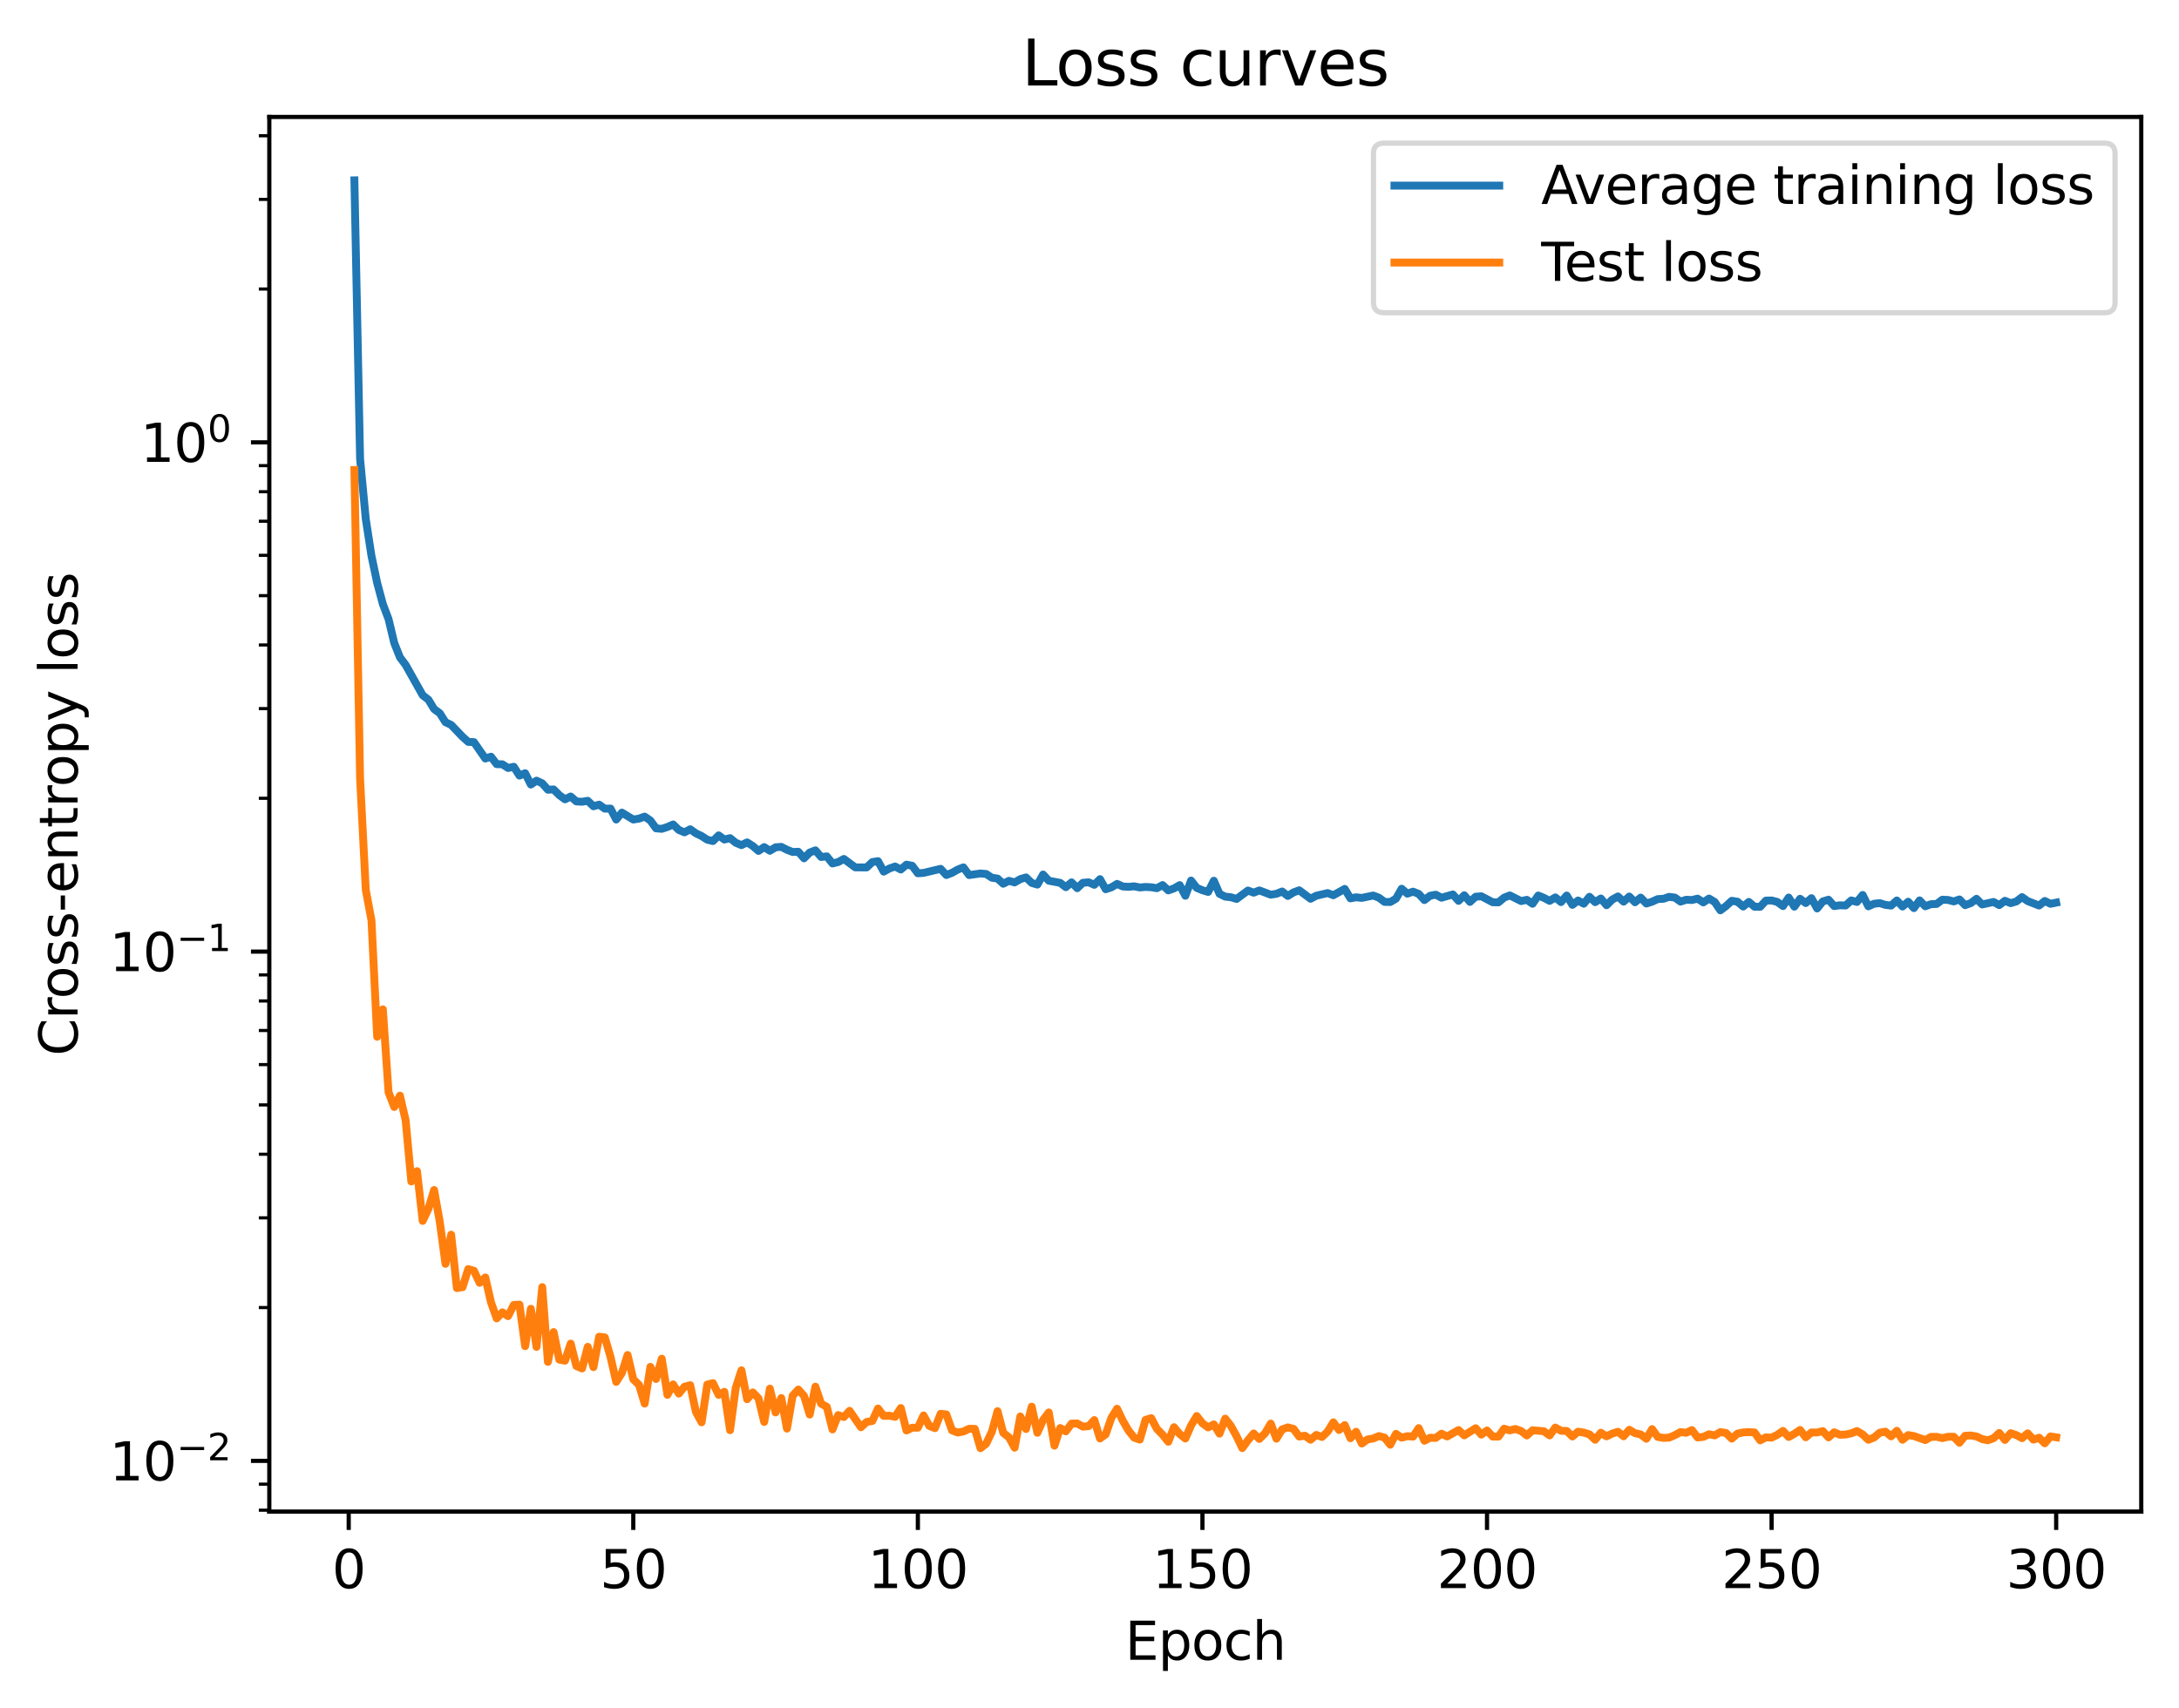 <?xml version="1.0" encoding="utf-8" standalone="no"?>
<!DOCTYPE svg PUBLIC "-//W3C//DTD SVG 1.1//EN"
  "http://www.w3.org/Graphics/SVG/1.1/DTD/svg11.dtd">
<svg xmlns:xlink="http://www.w3.org/1999/xlink" width="415.698pt" height="325.986pt" viewBox="0 0 415.698 325.986" xmlns="http://www.w3.org/2000/svg" version="1.1">
 <defs>
  <style type="text/css">*{stroke-linejoin: round; stroke-linecap: butt}</style>
 </defs>
 <g id="figure_1">
  <g id="patch_1">
   <path d="M 0 325.986 
L 415.698 325.986 
L 415.698 0 
L 0 0 
z
" style="fill: #ffffff"/>
  </g>
  <g id="axes_1">
   <g id="patch_2">
    <path d="M 51.378 288.43 
L 408.498 288.43 
L 408.498 22.318 
L 51.378 22.318 
z
" style="fill: #ffffff"/>
   </g>
   <g id="matplotlib.axis_1">
    <g id="xtick_1">
     <g id="line2d_1">
      <defs>
       <path id="mfba07fce8a" d="M 0 0 
L 0 3.5 
" style="stroke: #000000; stroke-width: 0.8"/>
      </defs>
      <g>
       <use xlink:href="#mfba07fce8a" x="66.525" y="288.43" style="stroke: #000000; stroke-width: 0.8"/>
      </g>
     </g>
     <g id="text_1">
      <!-- 0 -->
      <g transform="translate(63.344 303.029) scale(0.1 -0.1)">
       <defs>
        <path id="DejaVuSans-30" d="M 2034 4250 
Q 1547 4250 1301 3770 
Q 1056 3291 1056 2328 
Q 1056 1369 1301 889 
Q 1547 409 2034 409 
Q 2525 409 2770 889 
Q 3016 1369 3016 2328 
Q 3016 3291 2770 3770 
Q 2525 4250 2034 4250 
z
M 2034 4750 
Q 2819 4750 3233 4129 
Q 3647 3509 3647 2328 
Q 3647 1150 3233 529 
Q 2819 -91 2034 -91 
Q 1250 -91 836 529 
Q 422 1150 422 2328 
Q 422 3509 836 4129 
Q 1250 4750 2034 4750 
z
" transform="scale(0.016)"/>
       </defs>
       <use xlink:href="#DejaVuSans-30"/>
      </g>
     </g>
    </g>
    <g id="xtick_2">
     <g id="line2d_2">
      <g>
       <use xlink:href="#mfba07fce8a" x="120.815" y="288.43" style="stroke: #000000; stroke-width: 0.8"/>
      </g>
     </g>
     <g id="text_2">
      <!-- 50 -->
      <g transform="translate(114.453 303.029) scale(0.1 -0.1)">
       <defs>
        <path id="DejaVuSans-35" d="M 691 4666 
L 3169 4666 
L 3169 4134 
L 1269 4134 
L 1269 2991 
Q 1406 3038 1543 3061 
Q 1681 3084 1819 3084 
Q 2600 3084 3056 2656 
Q 3513 2228 3513 1497 
Q 3513 744 3044 326 
Q 2575 -91 1722 -91 
Q 1428 -91 1123 -41 
Q 819 9 494 109 
L 494 744 
Q 775 591 1075 516 
Q 1375 441 1709 441 
Q 2250 441 2565 725 
Q 2881 1009 2881 1497 
Q 2881 1984 2565 2268 
Q 2250 2553 1709 2553 
Q 1456 2553 1204 2497 
Q 953 2441 691 2322 
L 691 4666 
z
" transform="scale(0.016)"/>
       </defs>
       <use xlink:href="#DejaVuSans-35"/>
       <use xlink:href="#DejaVuSans-30" x="63.623"/>
      </g>
     </g>
    </g>
    <g id="xtick_3">
     <g id="line2d_3">
      <g>
       <use xlink:href="#mfba07fce8a" x="175.105" y="288.43" style="stroke: #000000; stroke-width: 0.8"/>
      </g>
     </g>
     <g id="text_3">
      <!-- 100 -->
      <g transform="translate(165.561 303.029) scale(0.1 -0.1)">
       <defs>
        <path id="DejaVuSans-31" d="M 794 531 
L 1825 531 
L 1825 4091 
L 703 3866 
L 703 4441 
L 1819 4666 
L 2450 4666 
L 2450 531 
L 3481 531 
L 3481 0 
L 794 0 
L 794 531 
z
" transform="scale(0.016)"/>
       </defs>
       <use xlink:href="#DejaVuSans-31"/>
       <use xlink:href="#DejaVuSans-30" x="63.623"/>
       <use xlink:href="#DejaVuSans-30" x="127.246"/>
      </g>
     </g>
    </g>
    <g id="xtick_4">
     <g id="line2d_4">
      <g>
       <use xlink:href="#mfba07fce8a" x="229.395" y="288.43" style="stroke: #000000; stroke-width: 0.8"/>
      </g>
     </g>
     <g id="text_4">
      <!-- 150 -->
      <g transform="translate(219.851 303.029) scale(0.1 -0.1)">
       <use xlink:href="#DejaVuSans-31"/>
       <use xlink:href="#DejaVuSans-35" x="63.623"/>
       <use xlink:href="#DejaVuSans-30" x="127.246"/>
      </g>
     </g>
    </g>
    <g id="xtick_5">
     <g id="line2d_5">
      <g>
       <use xlink:href="#mfba07fce8a" x="283.685" y="288.43" style="stroke: #000000; stroke-width: 0.8"/>
      </g>
     </g>
     <g id="text_5">
      <!-- 200 -->
      <g transform="translate(274.142 303.029) scale(0.1 -0.1)">
       <defs>
        <path id="DejaVuSans-32" d="M 1228 531 
L 3431 531 
L 3431 0 
L 469 0 
L 469 531 
Q 828 903 1448 1529 
Q 2069 2156 2228 2338 
Q 2531 2678 2651 2914 
Q 2772 3150 2772 3378 
Q 2772 3750 2511 3984 
Q 2250 4219 1831 4219 
Q 1534 4219 1204 4116 
Q 875 4013 500 3803 
L 500 4441 
Q 881 4594 1212 4672 
Q 1544 4750 1819 4750 
Q 2544 4750 2975 4387 
Q 3406 4025 3406 3419 
Q 3406 3131 3298 2873 
Q 3191 2616 2906 2266 
Q 2828 2175 2409 1742 
Q 1991 1309 1228 531 
z
" transform="scale(0.016)"/>
       </defs>
       <use xlink:href="#DejaVuSans-32"/>
       <use xlink:href="#DejaVuSans-30" x="63.623"/>
       <use xlink:href="#DejaVuSans-30" x="127.246"/>
      </g>
     </g>
    </g>
    <g id="xtick_6">
     <g id="line2d_6">
      <g>
       <use xlink:href="#mfba07fce8a" x="337.975" y="288.43" style="stroke: #000000; stroke-width: 0.8"/>
      </g>
     </g>
     <g id="text_6">
      <!-- 250 -->
      <g transform="translate(328.432 303.029) scale(0.1 -0.1)">
       <use xlink:href="#DejaVuSans-32"/>
       <use xlink:href="#DejaVuSans-35" x="63.623"/>
       <use xlink:href="#DejaVuSans-30" x="127.246"/>
      </g>
     </g>
    </g>
    <g id="xtick_7">
     <g id="line2d_7">
      <g>
       <use xlink:href="#mfba07fce8a" x="392.265" y="288.43" style="stroke: #000000; stroke-width: 0.8"/>
      </g>
     </g>
     <g id="text_7">
      <!-- 300 -->
      <g transform="translate(382.722 303.029) scale(0.1 -0.1)">
       <defs>
        <path id="DejaVuSans-33" d="M 2597 2516 
Q 3050 2419 3304 2112 
Q 3559 1806 3559 1356 
Q 3559 666 3084 287 
Q 2609 -91 1734 -91 
Q 1441 -91 1130 -33 
Q 819 25 488 141 
L 488 750 
Q 750 597 1062 519 
Q 1375 441 1716 441 
Q 2309 441 2620 675 
Q 2931 909 2931 1356 
Q 2931 1769 2642 2001 
Q 2353 2234 1838 2234 
L 1294 2234 
L 1294 2753 
L 1863 2753 
Q 2328 2753 2575 2939 
Q 2822 3125 2822 3475 
Q 2822 3834 2567 4026 
Q 2313 4219 1838 4219 
Q 1578 4219 1281 4162 
Q 984 4106 628 3988 
L 628 4550 
Q 988 4650 1302 4700 
Q 1616 4750 1894 4750 
Q 2613 4750 3031 4423 
Q 3450 4097 3450 3541 
Q 3450 3153 3228 2886 
Q 3006 2619 2597 2516 
z
" transform="scale(0.016)"/>
       </defs>
       <use xlink:href="#DejaVuSans-33"/>
       <use xlink:href="#DejaVuSans-30" x="63.623"/>
       <use xlink:href="#DejaVuSans-30" x="127.246"/>
      </g>
     </g>
    </g>
    <g id="text_8">
     <!-- Epoch -->
     <g transform="translate(214.627 316.707) scale(0.1 -0.1)">
      <defs>
       <path id="DejaVuSans-45" d="M 628 4666 
L 3578 4666 
L 3578 4134 
L 1259 4134 
L 1259 2753 
L 3481 2753 
L 3481 2222 
L 1259 2222 
L 1259 531 
L 3634 531 
L 3634 0 
L 628 0 
L 628 4666 
z
" transform="scale(0.016)"/>
       <path id="DejaVuSans-70" d="M 1159 525 
L 1159 -1331 
L 581 -1331 
L 581 3500 
L 1159 3500 
L 1159 2969 
Q 1341 3281 1617 3432 
Q 1894 3584 2278 3584 
Q 2916 3584 3314 3078 
Q 3713 2572 3713 1747 
Q 3713 922 3314 415 
Q 2916 -91 2278 -91 
Q 1894 -91 1617 61 
Q 1341 213 1159 525 
z
M 3116 1747 
Q 3116 2381 2855 2742 
Q 2594 3103 2138 3103 
Q 1681 3103 1420 2742 
Q 1159 2381 1159 1747 
Q 1159 1113 1420 752 
Q 1681 391 2138 391 
Q 2594 391 2855 752 
Q 3116 1113 3116 1747 
z
" transform="scale(0.016)"/>
       <path id="DejaVuSans-6f" d="M 1959 3097 
Q 1497 3097 1228 2736 
Q 959 2375 959 1747 
Q 959 1119 1226 758 
Q 1494 397 1959 397 
Q 2419 397 2687 759 
Q 2956 1122 2956 1747 
Q 2956 2369 2687 2733 
Q 2419 3097 1959 3097 
z
M 1959 3584 
Q 2709 3584 3137 3096 
Q 3566 2609 3566 1747 
Q 3566 888 3137 398 
Q 2709 -91 1959 -91 
Q 1206 -91 779 398 
Q 353 888 353 1747 
Q 353 2609 779 3096 
Q 1206 3584 1959 3584 
z
" transform="scale(0.016)"/>
       <path id="DejaVuSans-63" d="M 3122 3366 
L 3122 2828 
Q 2878 2963 2633 3030 
Q 2388 3097 2138 3097 
Q 1578 3097 1268 2742 
Q 959 2388 959 1747 
Q 959 1106 1268 751 
Q 1578 397 2138 397 
Q 2388 397 2633 464 
Q 2878 531 3122 666 
L 3122 134 
Q 2881 22 2623 -34 
Q 2366 -91 2075 -91 
Q 1284 -91 818 406 
Q 353 903 353 1747 
Q 353 2603 823 3093 
Q 1294 3584 2113 3584 
Q 2378 3584 2631 3529 
Q 2884 3475 3122 3366 
z
" transform="scale(0.016)"/>
       <path id="DejaVuSans-68" d="M 3513 2113 
L 3513 0 
L 2938 0 
L 2938 2094 
Q 2938 2591 2744 2837 
Q 2550 3084 2163 3084 
Q 1697 3084 1428 2787 
Q 1159 2491 1159 1978 
L 1159 0 
L 581 0 
L 581 4863 
L 1159 4863 
L 1159 2956 
Q 1366 3272 1645 3428 
Q 1925 3584 2291 3584 
Q 2894 3584 3203 3211 
Q 3513 2838 3513 2113 
z
" transform="scale(0.016)"/>
      </defs>
      <use xlink:href="#DejaVuSans-45"/>
      <use xlink:href="#DejaVuSans-70" x="63.184"/>
      <use xlink:href="#DejaVuSans-6f" x="126.66"/>
      <use xlink:href="#DejaVuSans-63" x="187.842"/>
      <use xlink:href="#DejaVuSans-68" x="242.822"/>
     </g>
    </g>
   </g>
   <g id="matplotlib.axis_2">
    <g id="ytick_1">
     <g id="line2d_8">
      <defs>
       <path id="me954c70fba" d="M 0 0 
L -3.5 0 
" style="stroke: #000000; stroke-width: 0.8"/>
      </defs>
      <g>
       <use xlink:href="#me954c70fba" x="51.378" y="278.748" style="stroke: #000000; stroke-width: 0.8"/>
      </g>
     </g>
     <g id="text_9">
      <!-- $\mathdefault{10^{-2}}$ -->
      <g transform="translate(20.878 282.547) scale(0.1 -0.1)">
       <defs>
        <path id="DejaVuSans-2212" d="M 678 2272 
L 4684 2272 
L 4684 1741 
L 678 1741 
L 678 2272 
z
" transform="scale(0.016)"/>
       </defs>
       <use xlink:href="#DejaVuSans-31" transform="translate(0 0.766)"/>
       <use xlink:href="#DejaVuSans-30" transform="translate(63.623 0.766)"/>
       <use xlink:href="#DejaVuSans-2212" transform="translate(128.203 39.047) scale(0.7)"/>
       <use xlink:href="#DejaVuSans-32" transform="translate(186.855 39.047) scale(0.7)"/>
      </g>
     </g>
    </g>
    <g id="ytick_2">
     <g id="line2d_9">
      <g>
       <use xlink:href="#me954c70fba" x="51.378" y="181.576" style="stroke: #000000; stroke-width: 0.8"/>
      </g>
     </g>
     <g id="text_10">
      <!-- $\mathdefault{10^{-1}}$ -->
      <g transform="translate(20.878 185.375) scale(0.1 -0.1)">
       <use xlink:href="#DejaVuSans-31" transform="translate(0 0.684)"/>
       <use xlink:href="#DejaVuSans-30" transform="translate(63.623 0.684)"/>
       <use xlink:href="#DejaVuSans-2212" transform="translate(128.203 38.966) scale(0.7)"/>
       <use xlink:href="#DejaVuSans-31" transform="translate(186.855 38.966) scale(0.7)"/>
      </g>
     </g>
    </g>
    <g id="ytick_3">
     <g id="line2d_10">
      <g>
       <use xlink:href="#me954c70fba" x="51.378" y="84.404" style="stroke: #000000; stroke-width: 0.8"/>
      </g>
     </g>
     <g id="text_11">
      <!-- $\mathdefault{10^{0}}$ -->
      <g transform="translate(26.778 88.203) scale(0.1 -0.1)">
       <use xlink:href="#DejaVuSans-31" transform="translate(0 0.766)"/>
       <use xlink:href="#DejaVuSans-30" transform="translate(63.623 0.766)"/>
       <use xlink:href="#DejaVuSans-30" transform="translate(128.203 39.047) scale(0.7)"/>
      </g>
     </g>
    </g>
    <g id="ytick_4">
     <g id="line2d_11">
      <defs>
       <path id="ma9e1dde890" d="M 0 0 
L -2 0 
" style="stroke: #000000; stroke-width: 0.6"/>
      </defs>
      <g>
       <use xlink:href="#ma9e1dde890" x="51.378" y="288.165" style="stroke: #000000; stroke-width: 0.6"/>
      </g>
     </g>
    </g>
    <g id="ytick_5">
     <g id="line2d_12">
      <g>
       <use xlink:href="#ma9e1dde890" x="51.378" y="283.194" style="stroke: #000000; stroke-width: 0.6"/>
      </g>
     </g>
    </g>
    <g id="ytick_6">
     <g id="line2d_13">
      <g>
       <use xlink:href="#ma9e1dde890" x="51.378" y="249.496" style="stroke: #000000; stroke-width: 0.6"/>
      </g>
     </g>
    </g>
    <g id="ytick_7">
     <g id="line2d_14">
      <g>
       <use xlink:href="#ma9e1dde890" x="51.378" y="232.385" style="stroke: #000000; stroke-width: 0.6"/>
      </g>
     </g>
    </g>
    <g id="ytick_8">
     <g id="line2d_15">
      <g>
       <use xlink:href="#ma9e1dde890" x="51.378" y="220.245" style="stroke: #000000; stroke-width: 0.6"/>
      </g>
     </g>
    </g>
    <g id="ytick_9">
     <g id="line2d_16">
      <g>
       <use xlink:href="#ma9e1dde890" x="51.378" y="210.828" style="stroke: #000000; stroke-width: 0.6"/>
      </g>
     </g>
    </g>
    <g id="ytick_10">
     <g id="line2d_17">
      <g>
       <use xlink:href="#ma9e1dde890" x="51.378" y="203.134" style="stroke: #000000; stroke-width: 0.6"/>
      </g>
     </g>
    </g>
    <g id="ytick_11">
     <g id="line2d_18">
      <g>
       <use xlink:href="#ma9e1dde890" x="51.378" y="196.628" style="stroke: #000000; stroke-width: 0.6"/>
      </g>
     </g>
    </g>
    <g id="ytick_12">
     <g id="line2d_19">
      <g>
       <use xlink:href="#ma9e1dde890" x="51.378" y="190.993" style="stroke: #000000; stroke-width: 0.6"/>
      </g>
     </g>
    </g>
    <g id="ytick_13">
     <g id="line2d_20">
      <g>
       <use xlink:href="#ma9e1dde890" x="51.378" y="186.022" style="stroke: #000000; stroke-width: 0.6"/>
      </g>
     </g>
    </g>
    <g id="ytick_14">
     <g id="line2d_21">
      <g>
       <use xlink:href="#ma9e1dde890" x="51.378" y="152.324" style="stroke: #000000; stroke-width: 0.6"/>
      </g>
     </g>
    </g>
    <g id="ytick_15">
     <g id="line2d_22">
      <g>
       <use xlink:href="#ma9e1dde890" x="51.378" y="135.213" style="stroke: #000000; stroke-width: 0.6"/>
      </g>
     </g>
    </g>
    <g id="ytick_16">
     <g id="line2d_23">
      <g>
       <use xlink:href="#ma9e1dde890" x="51.378" y="123.073" style="stroke: #000000; stroke-width: 0.6"/>
      </g>
     </g>
    </g>
    <g id="ytick_17">
     <g id="line2d_24">
      <g>
       <use xlink:href="#ma9e1dde890" x="51.378" y="113.656" style="stroke: #000000; stroke-width: 0.6"/>
      </g>
     </g>
    </g>
    <g id="ytick_18">
     <g id="line2d_25">
      <g>
       <use xlink:href="#ma9e1dde890" x="51.378" y="105.962" style="stroke: #000000; stroke-width: 0.6"/>
      </g>
     </g>
    </g>
    <g id="ytick_19">
     <g id="line2d_26">
      <g>
       <use xlink:href="#ma9e1dde890" x="51.378" y="99.456" style="stroke: #000000; stroke-width: 0.6"/>
      </g>
     </g>
    </g>
    <g id="ytick_20">
     <g id="line2d_27">
      <g>
       <use xlink:href="#ma9e1dde890" x="51.378" y="93.821" style="stroke: #000000; stroke-width: 0.6"/>
      </g>
     </g>
    </g>
    <g id="ytick_21">
     <g id="line2d_28">
      <g>
       <use xlink:href="#ma9e1dde890" x="51.378" y="88.851" style="stroke: #000000; stroke-width: 0.6"/>
      </g>
     </g>
    </g>
    <g id="ytick_22">
     <g id="line2d_29">
      <g>
       <use xlink:href="#ma9e1dde890" x="51.378" y="55.153" style="stroke: #000000; stroke-width: 0.6"/>
      </g>
     </g>
    </g>
    <g id="ytick_23">
     <g id="line2d_30">
      <g>
       <use xlink:href="#ma9e1dde890" x="51.378" y="38.041" style="stroke: #000000; stroke-width: 0.6"/>
      </g>
     </g>
    </g>
    <g id="ytick_24">
     <g id="line2d_31">
      <g>
       <use xlink:href="#ma9e1dde890" x="51.378" y="25.901" style="stroke: #000000; stroke-width: 0.6"/>
      </g>
     </g>
    </g>
    <g id="text_12">
     <!-- Cross-entropy loss -->
     <g transform="translate(14.798 201.469) rotate(-90) scale(0.1 -0.1)">
      <defs>
       <path id="DejaVuSans-43" d="M 4122 4306 
L 4122 3641 
Q 3803 3938 3442 4084 
Q 3081 4231 2675 4231 
Q 1875 4231 1450 3742 
Q 1025 3253 1025 2328 
Q 1025 1406 1450 917 
Q 1875 428 2675 428 
Q 3081 428 3442 575 
Q 3803 722 4122 1019 
L 4122 359 
Q 3791 134 3420 21 
Q 3050 -91 2638 -91 
Q 1578 -91 968 557 
Q 359 1206 359 2328 
Q 359 3453 968 4101 
Q 1578 4750 2638 4750 
Q 3056 4750 3426 4639 
Q 3797 4528 4122 4306 
z
" transform="scale(0.016)"/>
       <path id="DejaVuSans-72" d="M 2631 2963 
Q 2534 3019 2420 3045 
Q 2306 3072 2169 3072 
Q 1681 3072 1420 2755 
Q 1159 2438 1159 1844 
L 1159 0 
L 581 0 
L 581 3500 
L 1159 3500 
L 1159 2956 
Q 1341 3275 1631 3429 
Q 1922 3584 2338 3584 
Q 2397 3584 2469 3576 
Q 2541 3569 2628 3553 
L 2631 2963 
z
" transform="scale(0.016)"/>
       <path id="DejaVuSans-73" d="M 2834 3397 
L 2834 2853 
Q 2591 2978 2328 3040 
Q 2066 3103 1784 3103 
Q 1356 3103 1142 2972 
Q 928 2841 928 2578 
Q 928 2378 1081 2264 
Q 1234 2150 1697 2047 
L 1894 2003 
Q 2506 1872 2764 1633 
Q 3022 1394 3022 966 
Q 3022 478 2636 193 
Q 2250 -91 1575 -91 
Q 1294 -91 989 -36 
Q 684 19 347 128 
L 347 722 
Q 666 556 975 473 
Q 1284 391 1588 391 
Q 1994 391 2212 530 
Q 2431 669 2431 922 
Q 2431 1156 2273 1281 
Q 2116 1406 1581 1522 
L 1381 1569 
Q 847 1681 609 1914 
Q 372 2147 372 2553 
Q 372 3047 722 3315 
Q 1072 3584 1716 3584 
Q 2034 3584 2315 3537 
Q 2597 3491 2834 3397 
z
" transform="scale(0.016)"/>
       <path id="DejaVuSans-2d" d="M 313 2009 
L 1997 2009 
L 1997 1497 
L 313 1497 
L 313 2009 
z
" transform="scale(0.016)"/>
       <path id="DejaVuSans-65" d="M 3597 1894 
L 3597 1613 
L 953 1613 
Q 991 1019 1311 708 
Q 1631 397 2203 397 
Q 2534 397 2845 478 
Q 3156 559 3463 722 
L 3463 178 
Q 3153 47 2828 -22 
Q 2503 -91 2169 -91 
Q 1331 -91 842 396 
Q 353 884 353 1716 
Q 353 2575 817 3079 
Q 1281 3584 2069 3584 
Q 2775 3584 3186 3129 
Q 3597 2675 3597 1894 
z
M 3022 2063 
Q 3016 2534 2758 2815 
Q 2500 3097 2075 3097 
Q 1594 3097 1305 2825 
Q 1016 2553 972 2059 
L 3022 2063 
z
" transform="scale(0.016)"/>
       <path id="DejaVuSans-6e" d="M 3513 2113 
L 3513 0 
L 2938 0 
L 2938 2094 
Q 2938 2591 2744 2837 
Q 2550 3084 2163 3084 
Q 1697 3084 1428 2787 
Q 1159 2491 1159 1978 
L 1159 0 
L 581 0 
L 581 3500 
L 1159 3500 
L 1159 2956 
Q 1366 3272 1645 3428 
Q 1925 3584 2291 3584 
Q 2894 3584 3203 3211 
Q 3513 2838 3513 2113 
z
" transform="scale(0.016)"/>
       <path id="DejaVuSans-74" d="M 1172 4494 
L 1172 3500 
L 2356 3500 
L 2356 3053 
L 1172 3053 
L 1172 1153 
Q 1172 725 1289 603 
Q 1406 481 1766 481 
L 2356 481 
L 2356 0 
L 1766 0 
Q 1100 0 847 248 
Q 594 497 594 1153 
L 594 3053 
L 172 3053 
L 172 3500 
L 594 3500 
L 594 4494 
L 1172 4494 
z
" transform="scale(0.016)"/>
       <path id="DejaVuSans-79" d="M 2059 -325 
Q 1816 -950 1584 -1140 
Q 1353 -1331 966 -1331 
L 506 -1331 
L 506 -850 
L 844 -850 
Q 1081 -850 1212 -737 
Q 1344 -625 1503 -206 
L 1606 56 
L 191 3500 
L 800 3500 
L 1894 763 
L 2988 3500 
L 3597 3500 
L 2059 -325 
z
" transform="scale(0.016)"/>
       <path id="DejaVuSans-20" transform="scale(0.016)"/>
       <path id="DejaVuSans-6c" d="M 603 4863 
L 1178 4863 
L 1178 0 
L 603 0 
L 603 4863 
z
" transform="scale(0.016)"/>
      </defs>
      <use xlink:href="#DejaVuSans-43"/>
      <use xlink:href="#DejaVuSans-72" x="69.824"/>
      <use xlink:href="#DejaVuSans-6f" x="108.688"/>
      <use xlink:href="#DejaVuSans-73" x="169.869"/>
      <use xlink:href="#DejaVuSans-73" x="221.969"/>
      <use xlink:href="#DejaVuSans-2d" x="274.068"/>
      <use xlink:href="#DejaVuSans-65" x="310.152"/>
      <use xlink:href="#DejaVuSans-6e" x="371.676"/>
      <use xlink:href="#DejaVuSans-74" x="435.055"/>
      <use xlink:href="#DejaVuSans-72" x="474.264"/>
      <use xlink:href="#DejaVuSans-6f" x="513.127"/>
      <use xlink:href="#DejaVuSans-70" x="574.309"/>
      <use xlink:href="#DejaVuSans-79" x="637.785"/>
      <use xlink:href="#DejaVuSans-20" x="696.965"/>
      <use xlink:href="#DejaVuSans-6c" x="728.752"/>
      <use xlink:href="#DejaVuSans-6f" x="756.535"/>
      <use xlink:href="#DejaVuSans-73" x="817.717"/>
      <use xlink:href="#DejaVuSans-73" x="869.816"/>
     </g>
    </g>
   </g>
   <g id="line2d_32">
    <path d="M 67.611 34.414 
L 68.697 87.563 
L 69.782 99.046 
L 70.868 106.07 
L 71.954 111.222 
L 73.04 115.275 
L 74.126 118.137 
L 75.211 122.69 
L 76.297 125.426 
L 77.383 126.867 
L 80.64 132.666 
L 81.726 133.502 
L 82.812 135.29 
L 83.898 136.092 
L 84.984 137.801 
L 86.069 138.322 
L 88.241 140.586 
L 89.327 141.56 
L 90.413 141.604 
L 92.584 144.734 
L 93.67 144.388 
L 94.756 145.812 
L 95.842 145.835 
L 96.927 146.545 
L 98.013 146.304 
L 99.099 147.993 
L 100.185 147.541 
L 101.271 149.701 
L 102.356 148.957 
L 103.442 149.464 
L 104.528 150.69 
L 105.614 150.631 
L 106.7 151.721 
L 107.785 152.522 
L 108.871 151.984 
L 109.957 152.922 
L 111.043 152.985 
L 112.129 152.802 
L 113.215 153.847 
L 114.3 153.539 
L 115.386 154.306 
L 116.472 154.286 
L 117.558 156.379 
L 118.644 155.058 
L 120.815 156.376 
L 121.901 156.202 
L 122.987 155.816 
L 124.073 156.562 
L 125.158 158.059 
L 126.244 158.154 
L 127.33 157.798 
L 128.416 157.318 
L 129.502 158.368 
L 130.587 158.823 
L 131.673 158.232 
L 132.759 159.003 
L 133.845 159.526 
L 134.931 160.23 
L 136.016 160.484 
L 137.102 159.399 
L 138.188 160.197 
L 139.274 159.929 
L 140.36 160.803 
L 141.445 161.263 
L 142.531 160.737 
L 143.617 161.431 
L 144.703 162.367 
L 145.789 161.637 
L 146.874 162.336 
L 147.96 161.678 
L 149.046 161.589 
L 150.132 162.148 
L 151.218 162.571 
L 152.303 162.528 
L 153.389 163.777 
L 154.475 162.672 
L 155.561 162.254 
L 156.647 163.523 
L 157.732 163.406 
L 158.818 164.762 
L 159.904 164.489 
L 160.99 163.897 
L 163.161 165.504 
L 165.333 165.519 
L 166.419 164.489 
L 167.505 164.32 
L 168.59 166.317 
L 169.676 165.721 
L 170.762 165.339 
L 171.848 165.917 
L 172.934 164.986 
L 174.019 165.194 
L 175.105 166.634 
L 176.191 166.559 
L 179.448 165.784 
L 180.534 166.963 
L 181.62 166.546 
L 182.706 165.93 
L 183.792 165.501 
L 184.877 166.975 
L 187.049 166.669 
L 188.135 166.766 
L 189.221 167.477 
L 190.306 167.638 
L 191.392 168.628 
L 192.478 168.072 
L 193.564 168.377 
L 194.65 167.745 
L 195.735 167.419 
L 196.821 168.466 
L 197.907 168.797 
L 198.993 166.868 
L 200.079 168.052 
L 202.25 168.457 
L 203.336 169.283 
L 204.422 168.363 
L 205.508 169.476 
L 206.593 168.446 
L 207.679 168.354 
L 208.765 168.834 
L 209.851 167.75 
L 210.937 169.676 
L 212.022 169.318 
L 213.108 168.657 
L 214.194 169.149 
L 215.28 169.22 
L 216.366 169.121 
L 217.451 169.341 
L 218.537 169.241 
L 219.623 169.3 
L 220.709 169.476 
L 221.795 168.879 
L 222.88 169.901 
L 223.966 169.522 
L 225.052 168.886 
L 226.138 170.923 
L 227.224 168.021 
L 228.309 169.418 
L 229.395 169.869 
L 230.481 170.193 
L 231.567 168.054 
L 232.653 170.549 
L 233.738 171.088 
L 234.824 171.204 
L 235.91 171.529 
L 238.082 169.922 
L 239.167 170.333 
L 240.253 169.904 
L 242.425 170.718 
L 243.511 170.549 
L 244.596 170.106 
L 245.682 170.96 
L 246.768 170.277 
L 247.854 169.878 
L 250.025 171.497 
L 251.111 170.917 
L 253.283 170.408 
L 254.369 170.824 
L 256.54 169.614 
L 257.626 171.42 
L 258.712 171.214 
L 259.798 171.334 
L 261.969 170.874 
L 263.055 171.289 
L 264.141 172.092 
L 265.227 172.118 
L 266.312 171.487 
L 267.398 169.581 
L 268.484 170.524 
L 269.57 170.134 
L 270.656 170.571 
L 271.741 171.744 
L 272.827 170.918 
L 273.913 170.717 
L 274.999 171.298 
L 277.17 170.671 
L 278.256 171.895 
L 279.342 170.825 
L 280.428 172.093 
L 281.514 171.104 
L 282.599 171.02 
L 284.771 172.158 
L 285.857 172.183 
L 286.943 171.281 
L 288.028 170.856 
L 290.2 171.937 
L 291.286 171.695 
L 292.372 172.453 
L 293.457 170.876 
L 294.543 171.324 
L 295.629 171.895 
L 296.715 171.232 
L 297.801 172.128 
L 298.886 170.881 
L 299.972 172.659 
L 301.058 171.827 
L 302.144 172.439 
L 303.23 171.121 
L 304.316 172.144 
L 305.401 171.444 
L 306.487 172.729 
L 307.573 171.651 
L 308.659 171.053 
L 309.745 172.044 
L 310.83 171.069 
L 311.916 172.164 
L 313.002 171.27 
L 314.088 172.402 
L 315.174 172.057 
L 316.259 171.556 
L 317.345 171.499 
L 318.431 171.129 
L 319.517 171.265 
L 320.603 172.039 
L 321.688 171.678 
L 322.774 171.738 
L 323.86 171.468 
L 324.946 172.192 
L 326.032 171.45 
L 327.117 172.101 
L 328.203 173.704 
L 329.289 172.888 
L 330.375 171.883 
L 331.461 172.055 
L 332.546 172.98 
L 333.632 172.095 
L 334.718 173.017 
L 335.804 173.026 
L 336.89 171.845 
L 337.975 171.821 
L 339.061 172.098 
L 340.147 172.896 
L 341.233 171.261 
L 342.319 173.007 
L 343.404 171.498 
L 344.49 172.315 
L 345.576 171.382 
L 346.662 173.346 
L 347.748 172.001 
L 348.833 171.673 
L 349.919 172.895 
L 351.005 172.738 
L 352.091 172.782 
L 353.177 171.81 
L 354.262 172.106 
L 355.348 170.768 
L 356.434 172.94 
L 357.52 172.443 
L 358.606 172.328 
L 359.691 172.662 
L 360.777 172.798 
L 361.863 171.82 
L 362.949 172.977 
L 364.035 172.06 
L 365.12 173.276 
L 366.206 171.806 
L 367.292 172.931 
L 368.378 172.532 
L 369.464 172.486 
L 370.549 171.675 
L 371.635 171.721 
L 372.721 172.005 
L 373.807 171.621 
L 374.893 172.715 
L 375.978 172.328 
L 377.064 171.504 
L 378.15 172.581 
L 380.322 172.106 
L 381.407 172.705 
L 382.493 171.881 
L 383.579 172.33 
L 384.665 172.013 
L 385.751 171.178 
L 386.836 171.944 
L 389.008 172.789 
L 390.094 171.919 
L 391.18 172.458 
L 392.265 172.234 
L 392.265 172.234 
" clip-path="url(#p8fa086fe43)" style="fill: none; stroke: #1f77b4; stroke-width: 1.5; stroke-linecap: square"/>
   </g>
   <g id="line2d_33">
    <path d="M 67.611 89.682 
L 68.697 148.573 
L 69.782 169.808 
L 70.868 175.611 
L 71.954 197.824 
L 73.04 192.592 
L 74.126 208.409 
L 75.211 211.224 
L 76.297 209.06 
L 77.383 213.76 
L 78.469 225.438 
L 79.555 223.471 
L 80.64 232.965 
L 81.726 230.657 
L 82.812 227.068 
L 83.898 233.127 
L 84.984 241.152 
L 86.069 235.591 
L 87.155 245.782 
L 88.241 245.61 
L 89.327 242.16 
L 90.413 242.475 
L 91.498 244.778 
L 92.584 243.748 
L 93.67 248.51 
L 94.756 251.566 
L 95.842 250.412 
L 96.927 251.136 
L 98.013 249.002 
L 99.099 248.934 
L 100.185 256.864 
L 101.271 249.734 
L 102.356 257.006 
L 103.442 245.598 
L 104.528 259.864 
L 105.614 254.179 
L 106.7 259.436 
L 107.785 259.637 
L 108.871 256.372 
L 109.957 260.655 
L 111.043 261.121 
L 112.129 256.989 
L 113.215 260.869 
L 114.3 255.062 
L 115.386 255.19 
L 116.472 258.921 
L 117.558 263.679 
L 118.644 261.957 
L 119.729 258.552 
L 120.815 263.183 
L 121.901 264.246 
L 122.987 267.819 
L 124.073 260.81 
L 125.158 263.126 
L 126.244 259.256 
L 127.33 266.15 
L 128.416 264.155 
L 129.502 265.921 
L 130.587 264.599 
L 131.673 264.31 
L 132.759 269.393 
L 133.845 271.401 
L 134.931 264.184 
L 136.016 263.92 
L 137.102 266.169 
L 138.188 265.575 
L 139.274 272.9 
L 140.36 264.807 
L 141.445 261.473 
L 142.531 266.988 
L 143.617 265.69 
L 144.703 266.827 
L 145.789 271.323 
L 146.874 264.97 
L 147.96 269.515 
L 149.046 266.767 
L 150.132 272.595 
L 151.218 266.311 
L 152.303 265.14 
L 153.389 266.354 
L 154.475 269.917 
L 155.561 264.589 
L 156.647 267.844 
L 157.732 268.439 
L 158.818 272.748 
L 159.904 270.014 
L 160.99 270.385 
L 162.076 269.2 
L 164.247 272.338 
L 165.333 271.327 
L 166.419 271.137 
L 167.505 268.76 
L 168.59 270.169 
L 169.676 270.137 
L 170.762 270.352 
L 171.848 268.666 
L 172.934 272.954 
L 174.019 272.429 
L 175.105 272.422 
L 176.191 270.085 
L 177.277 272.077 
L 178.363 272.504 
L 179.448 269.77 
L 180.534 269.889 
L 181.62 272.934 
L 182.706 273.349 
L 183.792 273.145 
L 184.877 272.631 
L 185.963 272.636 
L 187.049 276.334 
L 188.135 275.475 
L 189.221 273.194 
L 190.306 269.269 
L 191.392 273.408 
L 192.478 274.253 
L 193.564 276.238 
L 194.65 270.275 
L 195.735 272.668 
L 196.821 268.406 
L 197.907 273.394 
L 198.993 270.958 
L 200.079 269.51 
L 201.164 275.849 
L 202.25 272.478 
L 203.336 273.118 
L 204.422 271.636 
L 205.508 271.619 
L 206.593 272.221 
L 207.679 272.126 
L 208.765 270.962 
L 209.851 274.481 
L 210.937 273.681 
L 212.022 270.549 
L 213.108 268.802 
L 214.194 271.068 
L 215.28 272.947 
L 216.366 274.322 
L 217.451 274.69 
L 218.537 270.928 
L 219.623 270.603 
L 220.709 272.654 
L 221.795 273.754 
L 222.88 275.106 
L 223.966 272.325 
L 225.052 273.624 
L 226.138 274.488 
L 227.224 271.996 
L 228.309 270.195 
L 229.395 271.58 
L 230.481 272.375 
L 231.567 271.785 
L 232.653 273.562 
L 233.738 270.691 
L 234.824 272.083 
L 235.91 274.054 
L 236.996 276.309 
L 238.082 274.818 
L 239.167 273.521 
L 240.253 274.569 
L 241.339 273.487 
L 242.425 271.637 
L 243.511 274.52 
L 244.596 272.748 
L 245.682 272.362 
L 246.768 272.643 
L 247.854 274.111 
L 248.94 273.949 
L 250.025 274.723 
L 251.111 273.799 
L 252.197 274.195 
L 253.283 273.161 
L 254.369 271.396 
L 255.454 272.858 
L 256.54 271.923 
L 257.626 274.432 
L 258.712 273.194 
L 259.798 275.445 
L 260.883 274.667 
L 261.969 274.479 
L 263.055 274.018 
L 264.141 274.319 
L 265.227 275.675 
L 266.312 273.594 
L 267.398 274.329 
L 268.484 274.039 
L 269.57 274.131 
L 270.656 272.504 
L 271.741 274.907 
L 272.827 274.346 
L 273.913 274.37 
L 274.999 273.568 
L 276.085 274.098 
L 278.256 272.872 
L 279.342 273.888 
L 281.514 272.52 
L 282.599 273.748 
L 283.685 272.95 
L 284.771 274.121 
L 285.857 274.126 
L 286.943 272.611 
L 288.028 272.934 
L 289.114 272.67 
L 290.2 273.061 
L 291.286 273.908 
L 292.372 272.909 
L 294.543 273.099 
L 295.629 273.898 
L 296.715 272.395 
L 297.801 273.01 
L 298.886 273.043 
L 299.972 274.103 
L 301.058 273.182 
L 302.144 273.358 
L 303.23 273.696 
L 304.316 274.725 
L 305.401 273.378 
L 306.487 274.073 
L 307.573 273.542 
L 308.659 273.2 
L 309.745 274.058 
L 310.83 272.82 
L 311.916 273.464 
L 313.002 273.705 
L 314.088 274.536 
L 315.174 272.691 
L 316.259 274.183 
L 317.345 274.371 
L 318.431 274.318 
L 319.517 273.85 
L 320.603 273.25 
L 321.688 273.391 
L 322.774 272.875 
L 323.86 274.285 
L 324.946 274.171 
L 326.032 273.67 
L 327.117 273.893 
L 328.203 273.259 
L 329.289 273.432 
L 330.375 274.515 
L 331.461 273.551 
L 332.546 273.326 
L 333.632 273.26 
L 334.718 273.329 
L 335.804 274.842 
L 336.89 274.262 
L 337.975 274.321 
L 339.061 273.783 
L 340.147 273.033 
L 341.233 274.194 
L 342.319 273.589 
L 343.404 272.854 
L 344.49 274.252 
L 345.576 273.327 
L 346.662 273.34 
L 347.748 273.072 
L 348.833 274.271 
L 349.919 273.294 
L 351.005 273.771 
L 352.091 273.728 
L 353.177 273.493 
L 354.262 273.061 
L 355.348 273.697 
L 356.434 274.73 
L 357.52 274.298 
L 358.606 273.377 
L 359.691 273.181 
L 360.777 274.072 
L 361.863 273.01 
L 362.949 274.729 
L 364.035 273.83 
L 365.12 274.014 
L 367.292 274.783 
L 368.378 274.176 
L 369.464 274.165 
L 370.549 274.412 
L 371.635 274.156 
L 372.721 274.146 
L 373.807 275.299 
L 374.893 273.966 
L 375.978 273.909 
L 377.064 274.09 
L 378.15 274.602 
L 379.236 274.82 
L 380.322 274.429 
L 381.407 273.428 
L 382.493 274.761 
L 383.579 273.465 
L 384.665 273.832 
L 385.751 274.422 
L 386.836 273.495 
L 387.922 274.699 
L 389.008 274.332 
L 390.094 275.402 
L 391.18 274.088 
L 392.265 274.26 
L 392.265 274.26 
" clip-path="url(#p8fa086fe43)" style="fill: none; stroke: #ff7f0e; stroke-width: 1.5; stroke-linecap: square"/>
   </g>
   <g id="patch_3">
    <path d="M 51.378 288.43 
L 51.378 22.318 
" style="fill: none; stroke: #000000; stroke-width: 0.8; stroke-linejoin: miter; stroke-linecap: square"/>
   </g>
   <g id="patch_4">
    <path d="M 408.498 288.43 
L 408.498 22.318 
" style="fill: none; stroke: #000000; stroke-width: 0.8; stroke-linejoin: miter; stroke-linecap: square"/>
   </g>
   <g id="patch_5">
    <path d="M 51.378 288.43 
L 408.498 288.43 
" style="fill: none; stroke: #000000; stroke-width: 0.8; stroke-linejoin: miter; stroke-linecap: square"/>
   </g>
   <g id="patch_6">
    <path d="M 51.378 22.318 
L 408.498 22.318 
" style="fill: none; stroke: #000000; stroke-width: 0.8; stroke-linejoin: miter; stroke-linecap: square"/>
   </g>
   <g id="text_13">
    <!-- Loss curves -->
    <g transform="translate(194.934 16.318) scale(0.12 -0.12)">
     <defs>
      <path id="DejaVuSans-4c" d="M 628 4666 
L 1259 4666 
L 1259 531 
L 3531 531 
L 3531 0 
L 628 0 
L 628 4666 
z
" transform="scale(0.016)"/>
      <path id="DejaVuSans-75" d="M 544 1381 
L 544 3500 
L 1119 3500 
L 1119 1403 
Q 1119 906 1312 657 
Q 1506 409 1894 409 
Q 2359 409 2629 706 
Q 2900 1003 2900 1516 
L 2900 3500 
L 3475 3500 
L 3475 0 
L 2900 0 
L 2900 538 
Q 2691 219 2414 64 
Q 2138 -91 1772 -91 
Q 1169 -91 856 284 
Q 544 659 544 1381 
z
M 1991 3584 
L 1991 3584 
z
" transform="scale(0.016)"/>
      <path id="DejaVuSans-76" d="M 191 3500 
L 800 3500 
L 1894 563 
L 2988 3500 
L 3597 3500 
L 2284 0 
L 1503 0 
L 191 3500 
z
" transform="scale(0.016)"/>
     </defs>
     <use xlink:href="#DejaVuSans-4c"/>
     <use xlink:href="#DejaVuSans-6f" x="53.963"/>
     <use xlink:href="#DejaVuSans-73" x="115.145"/>
     <use xlink:href="#DejaVuSans-73" x="167.244"/>
     <use xlink:href="#DejaVuSans-20" x="219.344"/>
     <use xlink:href="#DejaVuSans-63" x="251.131"/>
     <use xlink:href="#DejaVuSans-75" x="306.111"/>
     <use xlink:href="#DejaVuSans-72" x="369.49"/>
     <use xlink:href="#DejaVuSans-76" x="410.604"/>
     <use xlink:href="#DejaVuSans-65" x="469.783"/>
     <use xlink:href="#DejaVuSans-73" x="531.307"/>
    </g>
   </g>
   <g id="legend_1">
    <g id="patch_7">
     <path d="M 264.022 59.674 
L 401.498 59.674 
Q 403.498 59.674 403.498 57.674 
L 403.498 29.318 
Q 403.498 27.318 401.498 27.318 
L 264.022 27.318 
Q 262.022 27.318 262.022 29.318 
L 262.022 57.674 
Q 262.022 59.674 264.022 59.674 
z
" style="fill: #ffffff; opacity: 0.8; stroke: #cccccc; stroke-linejoin: miter"/>
    </g>
    <g id="line2d_34">
     <path d="M 266.022 35.417 
L 276.022 35.417 
L 286.022 35.417 
" style="fill: none; stroke: #1f77b4; stroke-width: 1.5; stroke-linecap: square"/>
    </g>
    <g id="text_14">
     <!-- Average training loss -->
     <g transform="translate(294.022 38.917) scale(0.1 -0.1)">
      <defs>
       <path id="DejaVuSans-41" d="M 2188 4044 
L 1331 1722 
L 3047 1722 
L 2188 4044 
z
M 1831 4666 
L 2547 4666 
L 4325 0 
L 3669 0 
L 3244 1197 
L 1141 1197 
L 716 0 
L 50 0 
L 1831 4666 
z
" transform="scale(0.016)"/>
       <path id="DejaVuSans-61" d="M 2194 1759 
Q 1497 1759 1228 1600 
Q 959 1441 959 1056 
Q 959 750 1161 570 
Q 1363 391 1709 391 
Q 2188 391 2477 730 
Q 2766 1069 2766 1631 
L 2766 1759 
L 2194 1759 
z
M 3341 1997 
L 3341 0 
L 2766 0 
L 2766 531 
Q 2569 213 2275 61 
Q 1981 -91 1556 -91 
Q 1019 -91 701 211 
Q 384 513 384 1019 
Q 384 1609 779 1909 
Q 1175 2209 1959 2209 
L 2766 2209 
L 2766 2266 
Q 2766 2663 2505 2880 
Q 2244 3097 1772 3097 
Q 1472 3097 1187 3025 
Q 903 2953 641 2809 
L 641 3341 
Q 956 3463 1253 3523 
Q 1550 3584 1831 3584 
Q 2591 3584 2966 3190 
Q 3341 2797 3341 1997 
z
" transform="scale(0.016)"/>
       <path id="DejaVuSans-67" d="M 2906 1791 
Q 2906 2416 2648 2759 
Q 2391 3103 1925 3103 
Q 1463 3103 1205 2759 
Q 947 2416 947 1791 
Q 947 1169 1205 825 
Q 1463 481 1925 481 
Q 2391 481 2648 825 
Q 2906 1169 2906 1791 
z
M 3481 434 
Q 3481 -459 3084 -895 
Q 2688 -1331 1869 -1331 
Q 1566 -1331 1297 -1286 
Q 1028 -1241 775 -1147 
L 775 -588 
Q 1028 -725 1275 -790 
Q 1522 -856 1778 -856 
Q 2344 -856 2625 -561 
Q 2906 -266 2906 331 
L 2906 616 
Q 2728 306 2450 153 
Q 2172 0 1784 0 
Q 1141 0 747 490 
Q 353 981 353 1791 
Q 353 2603 747 3093 
Q 1141 3584 1784 3584 
Q 2172 3584 2450 3431 
Q 2728 3278 2906 2969 
L 2906 3500 
L 3481 3500 
L 3481 434 
z
" transform="scale(0.016)"/>
       <path id="DejaVuSans-69" d="M 603 3500 
L 1178 3500 
L 1178 0 
L 603 0 
L 603 3500 
z
M 603 4863 
L 1178 4863 
L 1178 4134 
L 603 4134 
L 603 4863 
z
" transform="scale(0.016)"/>
      </defs>
      <use xlink:href="#DejaVuSans-41"/>
      <use xlink:href="#DejaVuSans-76" x="62.533"/>
      <use xlink:href="#DejaVuSans-65" x="121.713"/>
      <use xlink:href="#DejaVuSans-72" x="183.236"/>
      <use xlink:href="#DejaVuSans-61" x="224.35"/>
      <use xlink:href="#DejaVuSans-67" x="285.629"/>
      <use xlink:href="#DejaVuSans-65" x="349.105"/>
      <use xlink:href="#DejaVuSans-20" x="410.629"/>
      <use xlink:href="#DejaVuSans-74" x="442.416"/>
      <use xlink:href="#DejaVuSans-72" x="481.625"/>
      <use xlink:href="#DejaVuSans-61" x="522.738"/>
      <use xlink:href="#DejaVuSans-69" x="584.018"/>
      <use xlink:href="#DejaVuSans-6e" x="611.801"/>
      <use xlink:href="#DejaVuSans-69" x="675.18"/>
      <use xlink:href="#DejaVuSans-6e" x="702.963"/>
      <use xlink:href="#DejaVuSans-67" x="766.342"/>
      <use xlink:href="#DejaVuSans-20" x="829.818"/>
      <use xlink:href="#DejaVuSans-6c" x="861.605"/>
      <use xlink:href="#DejaVuSans-6f" x="889.389"/>
      <use xlink:href="#DejaVuSans-73" x="950.57"/>
      <use xlink:href="#DejaVuSans-73" x="1002.67"/>
     </g>
    </g>
    <g id="line2d_35">
     <path d="M 266.022 50.095 
L 276.022 50.095 
L 286.022 50.095 
" style="fill: none; stroke: #ff7f0e; stroke-width: 1.5; stroke-linecap: square"/>
    </g>
    <g id="text_15">
     <!-- Test loss -->
     <g transform="translate(294.022 53.595) scale(0.1 -0.1)">
      <defs>
       <path id="DejaVuSans-54" d="M -19 4666 
L 3928 4666 
L 3928 4134 
L 2272 4134 
L 2272 0 
L 1638 0 
L 1638 4134 
L -19 4134 
L -19 4666 
z
" transform="scale(0.016)"/>
      </defs>
      <use xlink:href="#DejaVuSans-54"/>
      <use xlink:href="#DejaVuSans-65" x="44.084"/>
      <use xlink:href="#DejaVuSans-73" x="105.607"/>
      <use xlink:href="#DejaVuSans-74" x="157.707"/>
      <use xlink:href="#DejaVuSans-20" x="196.916"/>
      <use xlink:href="#DejaVuSans-6c" x="228.703"/>
      <use xlink:href="#DejaVuSans-6f" x="256.486"/>
      <use xlink:href="#DejaVuSans-73" x="317.668"/>
      <use xlink:href="#DejaVuSans-73" x="369.768"/>
     </g>
    </g>
   </g>
  </g>
 </g>
 <defs>
  <clipPath id="p8fa086fe43">
   <rect x="51.378" y="22.318" width="357.12" height="266.112"/>
  </clipPath>
 </defs>
</svg>
